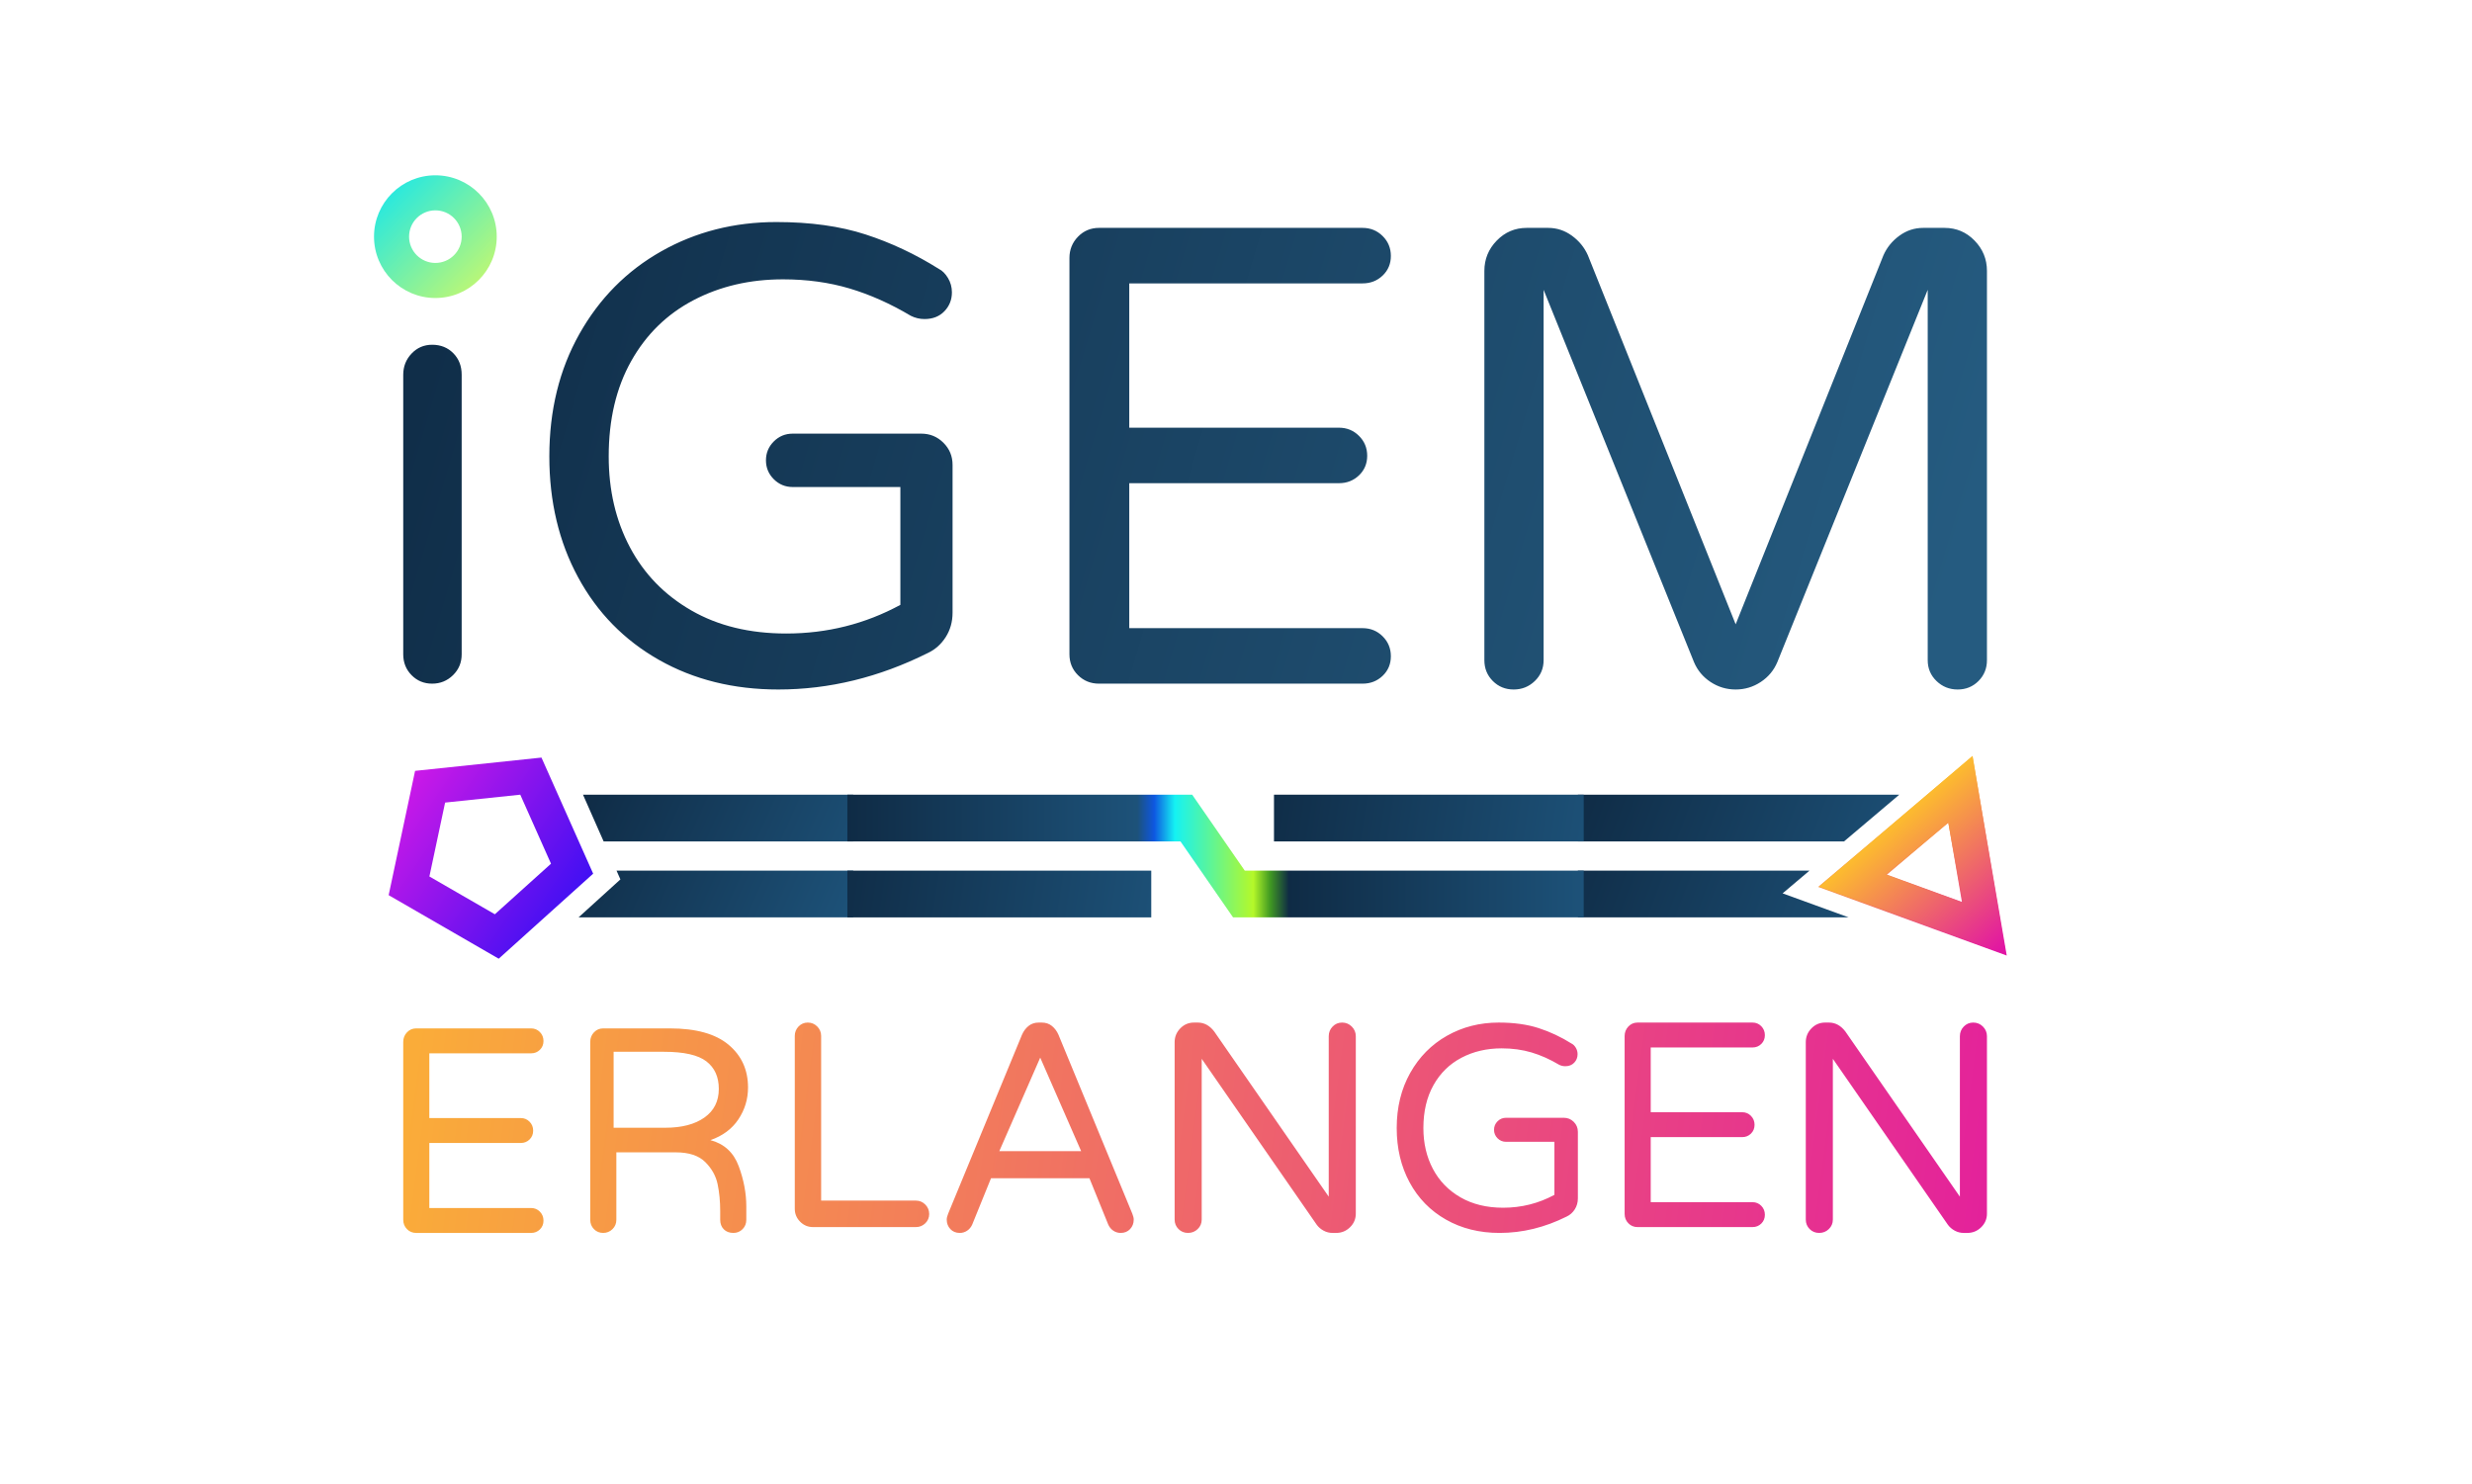 <?xml version="1.0" encoding="UTF-8"?>
<svg width="423px" height="254px" viewBox="0 0 423 254" version="1.1" xmlns="http://www.w3.org/2000/svg" xmlns:xlink="http://www.w3.org/1999/xlink">
    <!-- Generator: Sketch 55.1 (78136) - https://sketchapp.com -->
    <title>Logo (Standard)</title>
    <desc>Created with Sketch.</desc>
    <defs>
        <linearGradient x1="100%" y1="54.357%" x2="0%" y2="45.643%" id="linearGradient-1">
            <stop stop-color="#255B80" offset="0%"></stop>
            <stop stop-color="#102E49" offset="100%"></stop>
        </linearGradient>
        <linearGradient x1="0%" y1="49.118%" x2="102%" y2="50.9%" id="linearGradient-2">
            <stop stop-color="#FAAC39" offset="0%"></stop>
            <stop stop-color="#E3209C" offset="100%"></stop>
        </linearGradient>
        <linearGradient x1="2.448%" y1="3.978%" x2="123.107%" y2="82.629%" id="linearGradient-3">
            <stop stop-color="#DA1AE6" offset="0%"></stop>
            <stop stop-color="#140CF7" offset="100%"></stop>
        </linearGradient>
        <linearGradient x1="0%" y1="11.719%" x2="121.685%" y2="100.86%" id="linearGradient-4">
            <stop stop-color="#FFCC23" offset="0%"></stop>
            <stop stop-color="#E3209C" offset="94.107%"></stop>
            <stop stop-color="#E115A3" offset="100%"></stop>
        </linearGradient>
        <linearGradient x1="34.9%" y1="27.137%" x2="94.138%" y2="100.573%" id="linearGradient-5">
            <stop stop-color="#FFCC23" offset="0%"></stop>
            <stop stop-color="#E3209C" offset="94.107%"></stop>
            <stop stop-color="#E115A3" offset="100%"></stop>
        </linearGradient>
        <linearGradient x1="106.482%" y1="62.656%" x2="-7.352%" y2="40.018%" id="linearGradient-6">
            <stop stop-color="#1D5279" offset="0%"></stop>
            <stop stop-color="#0F2B45" offset="100%"></stop>
        </linearGradient>
        <linearGradient x1="106.482%" y1="59.242%" x2="-7.352%" y2="42.711%" id="linearGradient-7">
            <stop stop-color="#1D5279" offset="0%"></stop>
            <stop stop-color="#0F2B45" offset="100%"></stop>
        </linearGradient>
        <linearGradient x1="100%" y1="50%" x2="0%" y2="50%" id="linearGradient-8">
            <stop stop-color="#1D5279" offset="0%"></stop>
            <stop stop-color="#0F2B45" offset="40.03%"></stop>
            <stop stop-color="#409922" offset="42.574%"></stop>
            <stop stop-color="#B5F829" offset="44.883%"></stop>
            <stop stop-color="#15F2F3" offset="55.505%"></stop>
            <stop stop-color="#0E57E1" offset="58.332%"></stop>
            <stop stop-color="#1D5279" offset="60.631%"></stop>
            <stop stop-color="#0F2B45" offset="100%"></stop>
        </linearGradient>
        <linearGradient x1="106.482%" y1="51.5%" x2="-7.352%" y2="48.817%" id="linearGradient-9">
            <stop stop-color="#1D5279" offset="0%"></stop>
            <stop stop-color="#0F2B45" offset="100%"></stop>
        </linearGradient>
        <linearGradient x1="106.482%" y1="51.444%" x2="-7.352%" y2="48.861%" id="linearGradient-10">
            <stop stop-color="#1D5279" offset="0%"></stop>
            <stop stop-color="#0F2B45" offset="100%"></stop>
        </linearGradient>
        <linearGradient x1="0%" y1="0%" x2="97.649%" y2="96.692%" id="linearGradient-11">
            <stop stop-color="#0FE6F1" offset="0%"></stop>
            <stop stop-color="#CFF968" offset="100%"></stop>
        </linearGradient>
    </defs>
    <g id="Logo-(Standard)" stroke="none" stroke-width="1" fill="none" fill-rule="evenodd">
        <path d="M73.945,117 C72.553,117 71.381,116.517 70.429,115.55 C69.476,114.583 69,113.394 69,111.981 L69,64.131 C69,62.718 69.476,61.51 70.429,60.506 C71.381,59.502 72.553,59 73.945,59 C75.41,59 76.619,59.483 77.571,60.45 C78.524,61.417 79,62.644 79,64.131 L79,111.981 C79,113.394 78.505,114.583 77.516,115.55 C76.527,116.517 75.337,117 73.945,117 Z M133.189,118 C125.523,118 118.712,116.31 112.757,112.93 C106.803,109.551 102.188,104.834 98.913,98.78 C95.638,92.726 94,85.837 94,78.111 C94,70.238 95.712,63.255 99.136,57.164 C102.56,51.073 107.231,46.357 113.148,43.014 C119.066,39.671 125.634,38 132.854,38 C138.66,38 143.74,38.706 148.095,40.117 C152.449,41.528 156.636,43.497 160.655,46.022 C161.251,46.319 161.772,46.839 162.218,47.582 C162.665,48.325 162.888,49.142 162.888,50.033 C162.888,51.296 162.46,52.373 161.604,53.265 C160.748,54.156 159.613,54.602 158.199,54.602 C157.38,54.602 156.599,54.416 155.854,54.045 C152.356,51.965 148.858,50.405 145.359,49.365 C141.861,48.325 138.065,47.805 133.971,47.805 C128.314,47.805 123.215,48.993 118.675,51.37 C114.134,53.747 110.58,57.22 108.012,61.788 C105.444,66.357 104.16,71.798 104.16,78.111 C104.16,83.905 105.37,89.086 107.789,93.655 C110.208,98.223 113.706,101.825 118.284,104.462 C122.862,107.099 128.277,108.418 134.529,108.418 C141.526,108.418 148.039,106.784 154.068,103.515 L154.068,83.348 L135.646,83.348 C134.38,83.348 133.301,82.903 132.408,82.011 C131.515,81.12 131.068,80.043 131.068,78.78 C131.068,77.517 131.515,76.44 132.408,75.549 C133.301,74.657 134.38,74.212 135.646,74.212 L157.641,74.212 C159.129,74.212 160.395,74.732 161.437,75.772 C162.479,76.812 163,78.074 163,79.56 L163,104.852 C163,106.412 162.609,107.805 161.828,109.031 C161.046,110.256 160.023,111.166 158.757,111.76 C150.421,115.92 141.898,118 133.189,118 Z M188.061,117 C186.637,117 185.437,116.516 184.462,115.547 C183.487,114.579 183,113.387 183,111.971 L183,44.14 C183,42.725 183.487,41.514 184.462,40.509 C185.437,39.503 186.637,39 188.061,39 L233.164,39 C234.513,39 235.657,39.466 236.594,40.397 C237.531,41.328 238,42.464 238,43.805 C238,45.146 237.531,46.264 236.594,47.158 C235.657,48.052 234.513,48.499 233.164,48.499 L193.235,48.499 L193.235,73.195 L229.115,73.195 C230.464,73.195 231.608,73.66 232.545,74.592 C233.482,75.523 233.951,76.659 233.951,78 C233.951,79.341 233.482,80.458 232.545,81.352 C231.608,82.246 230.464,82.693 229.115,82.693 L193.235,82.693 L193.235,107.501 L233.164,107.501 C234.513,107.501 235.657,107.967 236.594,108.898 C237.531,109.83 238,110.966 238,112.307 C238,113.648 237.531,114.765 236.594,115.659 C235.657,116.553 234.513,117 233.164,117 L188.061,117 Z M259.013,118 C257.602,118 256.414,117.516 255.448,116.549 C254.483,115.582 254,114.392 254,112.979 L254,46.364 C254,44.356 254.706,42.626 256.117,41.176 C257.528,39.725 259.236,39 261.241,39 L264.917,39 C266.402,39 267.758,39.446 268.983,40.339 C270.209,41.232 271.118,42.347 271.712,43.686 L297,106.842 L322.288,43.686 C322.882,42.347 323.791,41.232 325.017,40.339 C326.242,39.446 327.598,39 329.083,39 L332.759,39 C334.764,39 336.472,39.725 337.883,41.176 C339.294,42.626 340,44.356 340,46.364 L340,112.979 C340,114.392 339.517,115.582 338.552,116.549 C337.586,117.516 336.398,118 334.987,118 C333.576,118 332.369,117.516 331.367,116.549 C330.364,115.582 329.863,114.392 329.863,112.979 L329.863,49.6 L304.13,113.314 C303.535,114.727 302.589,115.861 301.289,116.717 C299.989,117.572 298.56,118 297,118 C295.44,118 294.011,117.572 292.711,116.717 C291.411,115.861 290.465,114.727 289.87,113.314 L264.137,49.6 L264.137,112.979 C264.137,114.392 263.636,115.582 262.633,116.549 C261.631,117.516 260.424,118 259.013,118 Z" id="iGEM-Copy" fill="url(#linearGradient-1)"></path>
        <path d="M71.209,211 C70.587,211 70.063,210.783 69.638,210.348 C69.213,209.914 69,209.379 69,208.744 L69,178.307 C69,177.671 69.213,177.128 69.638,176.677 C70.063,176.226 70.587,176 71.209,176 L90.89,176 C91.479,176 91.978,176.209 92.387,176.627 C92.796,177.045 93,177.554 93,178.156 C93,178.758 92.796,179.259 92.387,179.66 C91.978,180.062 91.479,180.262 90.89,180.262 L73.466,180.262 L73.466,191.344 L89.123,191.344 C89.712,191.344 90.211,191.553 90.62,191.971 C91.029,192.388 91.233,192.898 91.233,193.5 C91.233,194.102 91.029,194.603 90.62,195.004 C90.211,195.405 89.712,195.606 89.123,195.606 L73.466,195.606 L73.466,206.738 L90.89,206.738 C91.479,206.738 91.978,206.947 92.387,207.365 C92.796,207.782 93,208.292 93,208.894 C93,209.496 92.796,209.997 92.387,210.398 C91.978,210.799 91.479,211 90.89,211 L71.209,211 Z M103.209,211 C102.587,211 102.064,210.784 101.638,210.353 C101.213,209.921 101,209.39 101,208.76 L101,178.29 C101,177.66 101.213,177.12 101.638,176.672 C102.064,176.224 102.587,176 103.209,176 L114.647,176 C119.098,176 122.436,176.929 124.662,178.788 C126.887,180.647 128,183.086 128,186.107 C128,188.098 127.452,189.915 126.355,191.558 C125.259,193.201 123.664,194.388 121.569,195.118 C123.925,195.749 125.537,197.234 126.405,199.574 C127.272,201.914 127.705,204.212 127.705,206.469 L127.705,208.76 C127.705,209.39 127.493,209.921 127.067,210.353 C126.642,210.784 126.118,211 125.496,211 C124.809,211 124.261,210.793 123.852,210.378 C123.443,209.963 123.238,209.423 123.238,208.76 L123.238,207.266 C123.238,205.606 123.091,204.071 122.796,202.661 C122.502,201.25 121.798,199.989 120.685,198.877 C119.573,197.765 117.887,197.209 115.629,197.209 L105.467,197.209 L105.467,208.76 C105.467,209.39 105.246,209.921 104.805,210.353 C104.363,210.784 103.831,211 103.209,211 Z M113.853,193 C116.658,193 118.883,192.42 120.53,191.26 C122.177,190.1 123,188.462 123,186.346 C123,184.299 122.291,182.73 120.872,181.638 C119.454,180.546 117.033,180 113.609,180 L105,180 L105,193 L113.853,193 Z M139.123,210 C138.264,210 137.528,209.693 136.917,209.079 C136.306,208.465 136,207.726 136,206.863 L136,177.29 C136,176.66 136.215,176.12 136.644,175.672 C137.074,175.224 137.603,175 138.231,175 C138.858,175 139.395,175.224 139.842,175.672 C140.288,176.12 140.511,176.66 140.511,177.29 L140.511,205.469 L156.72,205.469 C157.348,205.469 157.885,205.693 158.331,206.142 C158.777,206.59 159,207.129 159,207.76 C159,208.39 158.777,208.921 158.331,209.353 C157.885,209.784 157.348,210 156.72,210 L139.123,210 Z M164.229,211 C163.569,211 163.032,210.78 162.619,210.339 C162.206,209.898 162,209.356 162,208.712 C162,208.441 162.083,208.102 162.248,207.695 L174.879,177.085 C175.143,176.475 175.515,175.975 175.994,175.585 C176.473,175.195 177.059,175 177.752,175 L178.248,175 C178.941,175 179.527,175.195 180.006,175.585 C180.485,175.975 180.857,176.475 181.121,177.085 L193.752,207.695 C193.917,208.102 194,208.441 194,208.712 C194,209.356 193.794,209.898 193.381,210.339 C192.968,210.78 192.431,211 191.771,211 C191.309,211 190.888,210.873 190.508,210.619 C190.128,210.364 189.839,210.017 189.641,209.576 L186.421,201.644 L169.579,201.644 L166.359,209.576 C166.161,210.017 165.872,210.364 165.492,210.619 C165.112,210.873 164.691,211 164.229,211 Z M171,197 L185,197 L178,181 L171,197 Z M203.291,211 C202.646,211 202.103,210.78 201.662,210.339 C201.221,209.898 201,209.356 201,208.712 L201,178.356 C201,177.441 201.322,176.653 201.967,175.992 C202.612,175.331 203.392,175 204.309,175 L204.97,175 C206.056,175 206.99,175.508 207.77,176.525 L227.368,204.797 L227.368,177.339 C227.368,176.695 227.588,176.144 228.03,175.686 C228.471,175.229 229.014,175 229.658,175 C230.303,175 230.855,175.229 231.313,175.686 C231.771,176.144 232,176.695 232,177.339 L232,207.695 C232,208.61 231.669,209.39 231.007,210.034 C230.346,210.678 229.557,211 228.64,211 L228.03,211 C227.487,211 226.978,210.873 226.502,210.619 C226.027,210.364 225.637,210.034 225.332,209.627 L205.632,181.203 L205.632,208.712 C205.632,209.356 205.403,209.898 204.945,210.339 C204.487,210.78 203.935,211 203.291,211 Z M256.607,211 C253.162,211 250.102,210.24 247.427,208.719 C244.752,207.198 242.679,205.075 241.207,202.351 C239.736,199.627 239,196.526 239,193.05 C239,189.507 239.769,186.365 241.307,183.624 C242.846,180.883 244.944,178.76 247.603,177.256 C250.261,175.752 253.212,175 256.456,175 C259.065,175 261.347,175.318 263.303,175.953 C265.26,176.588 267.141,177.474 268.947,178.61 C269.214,178.744 269.448,178.978 269.649,179.312 C269.85,179.646 269.95,180.014 269.95,180.415 C269.95,180.983 269.758,181.468 269.373,181.869 C268.988,182.27 268.478,182.471 267.843,182.471 C267.475,182.471 267.124,182.387 266.79,182.22 C265.218,181.284 263.646,180.582 262.074,180.114 C260.503,179.646 258.797,179.412 256.958,179.412 C254.416,179.412 252.126,179.947 250.086,181.017 C248.046,182.086 246.449,183.649 245.295,185.705 C244.142,187.76 243.565,190.209 243.565,193.05 C243.565,195.657 244.108,197.989 245.195,200.045 C246.282,202.1 247.854,203.721 249.91,204.908 C251.967,206.095 254.4,206.688 257.209,206.688 C260.352,206.688 263.278,205.953 265.987,204.482 L265.987,195.407 L257.71,195.407 C257.142,195.407 256.657,195.206 256.256,194.805 C255.854,194.404 255.654,193.919 255.654,193.351 C255.654,192.783 255.854,192.298 256.256,191.897 C256.657,191.496 257.142,191.295 257.71,191.295 L267.592,191.295 C268.261,191.295 268.83,191.529 269.298,191.997 C269.766,192.465 270,193.033 270,193.702 L270,205.084 C270,205.786 269.824,206.412 269.473,206.964 C269.122,207.515 268.662,207.925 268.094,208.192 C264.348,210.064 260.519,211 256.607,211 Z M280.209,210 C279.587,210 279.063,209.783 278.638,209.348 C278.213,208.914 278,208.379 278,207.744 L278,177.307 C278,176.671 278.213,176.128 278.638,175.677 C279.063,175.226 279.587,175 280.209,175 L299.89,175 C300.479,175 300.978,175.209 301.387,175.627 C301.796,176.045 302,176.554 302,177.156 C302,177.758 301.796,178.259 301.387,178.66 C300.978,179.062 300.479,179.262 299.89,179.262 L282.466,179.262 L282.466,190.344 L298.123,190.344 C298.712,190.344 299.211,190.553 299.62,190.971 C300.029,191.388 300.233,191.898 300.233,192.5 C300.233,193.102 300.029,193.603 299.62,194.004 C299.211,194.405 298.712,194.606 298.123,194.606 L282.466,194.606 L282.466,205.738 L299.89,205.738 C300.479,205.738 300.978,205.947 301.387,206.365 C301.796,206.782 302,207.292 302,207.894 C302,208.496 301.796,208.997 301.387,209.398 C300.978,209.799 300.479,210 299.89,210 L280.209,210 Z M311.291,211 C310.646,211 310.103,210.78 309.662,210.339 C309.221,209.898 309,209.356 309,208.712 L309,178.356 C309,177.441 309.322,176.653 309.967,175.992 C310.612,175.331 311.392,175 312.309,175 L312.97,175 C314.056,175 314.99,175.508 315.77,176.525 L335.368,204.797 L335.368,177.339 C335.368,176.695 335.588,176.144 336.03,175.686 C336.471,175.229 337.014,175 337.658,175 C338.303,175 338.855,175.229 339.313,175.686 C339.771,176.144 340,176.695 340,177.339 L340,207.695 C340,208.61 339.669,209.39 339.007,210.034 C338.346,210.678 337.557,211 336.64,211 L336.03,211 C335.487,211 334.978,210.873 334.502,210.619 C334.027,210.364 333.637,210.034 333.332,209.627 L313.632,181.203 L313.632,208.712 C313.632,209.356 313.403,209.898 312.945,210.339 C312.487,210.78 311.935,211 311.291,211 Z" id="ERLANGEN-Copy" fill="url(#linearGradient-2)"></path>
        <g id="Purple-Pentagon" transform="translate(66, 129)" fill="url(#linearGradient-3)" fill-rule="nonzero">
            <path d="M26.655,0.65 L35.501,20.518 L19.339,35.07 L0.505,24.196 L5.027,2.923 L26.655,0.65 Z M23.026,7 L10.166,8.352 L7.477,21 L18.676,27.466 L28.286,18.813 L23.026,7 Z" id="Polygon-2"></path>
        </g>
        <polygon id="Triangle" stroke="url(#linearGradient-4)" stroke-width="6" fill-rule="nonzero" transform="translate(331.868, 144.971) rotate(20) translate(-331.868, -144.971) " points="331.868 134.471 343.868 155.471 319.868 155.471"></polygon>
        <g id="Yellow-Triangle" transform="translate(311, 129)" fill="url(#linearGradient-5)" fill-rule="nonzero">
            <path d="M26.535,0.357 L32.25,34.362 L0.3,22.734 L26.535,0.357 Z M22.382,11.794 L11.7,20.676 L24.856,25.465 L22.382,11.794 Z" id="Combined-Shape"></path>
        </g>
        <path d="M99.759,136 L146,136 L146,144 L103.291,144 L99.759,136 Z M105.498,149 L146,149 L146,157 L99,157 L106.16,150.499 L105.498,149 Z" id="Combined-Shape" fill="url(#linearGradient-6)" fill-rule="nonzero"></path>
        <path d="M325,136 L315.543,144 L270,144 L270,136 L325,136 Z M309.632,149 L305.034,152.889 L316.339,157 L270,157 L270,149 L309.632,149 Z" id="Combined-Shape" fill="url(#linearGradient-7)" fill-rule="nonzero"></path>
        <g id="Group-2" transform="translate(145, 136)">
            <polygon id="Shape" fill="url(#linearGradient-8)" fill-rule="nonzero" points="0 0 59 0 68 13 73 13 126 13 126 21 66 21 57 8 0 8"></polygon>
            <g id="Group"></g>
            <rect id="Rectangle" fill="url(#linearGradient-9)" fill-rule="nonzero" x="0" y="13" width="52" height="8"></rect>
            <rect id="Rectangle" fill="url(#linearGradient-10)" fill-rule="nonzero" x="73" y="0" width="53" height="8"></rect>
        </g>
        <g id="Green-Circle" transform="translate(64, 30)" fill="url(#linearGradient-11)" fill-rule="nonzero">
            <path d="M10.5,21 C4.701,21 0,16.299 0,10.5 C0,4.701 4.701,0 10.5,0 C16.299,0 21,4.701 21,10.5 C21,16.299 16.299,21 10.5,21 Z M10.5,15 C12.985,15 15,12.985 15,10.5 C15,8.015 12.985,6 10.5,6 C8.015,6 6,8.015 6,10.5 C6,12.985 8.015,15 10.5,15 Z" id="Oval-2"></path>
        </g>
    </g>
</svg>